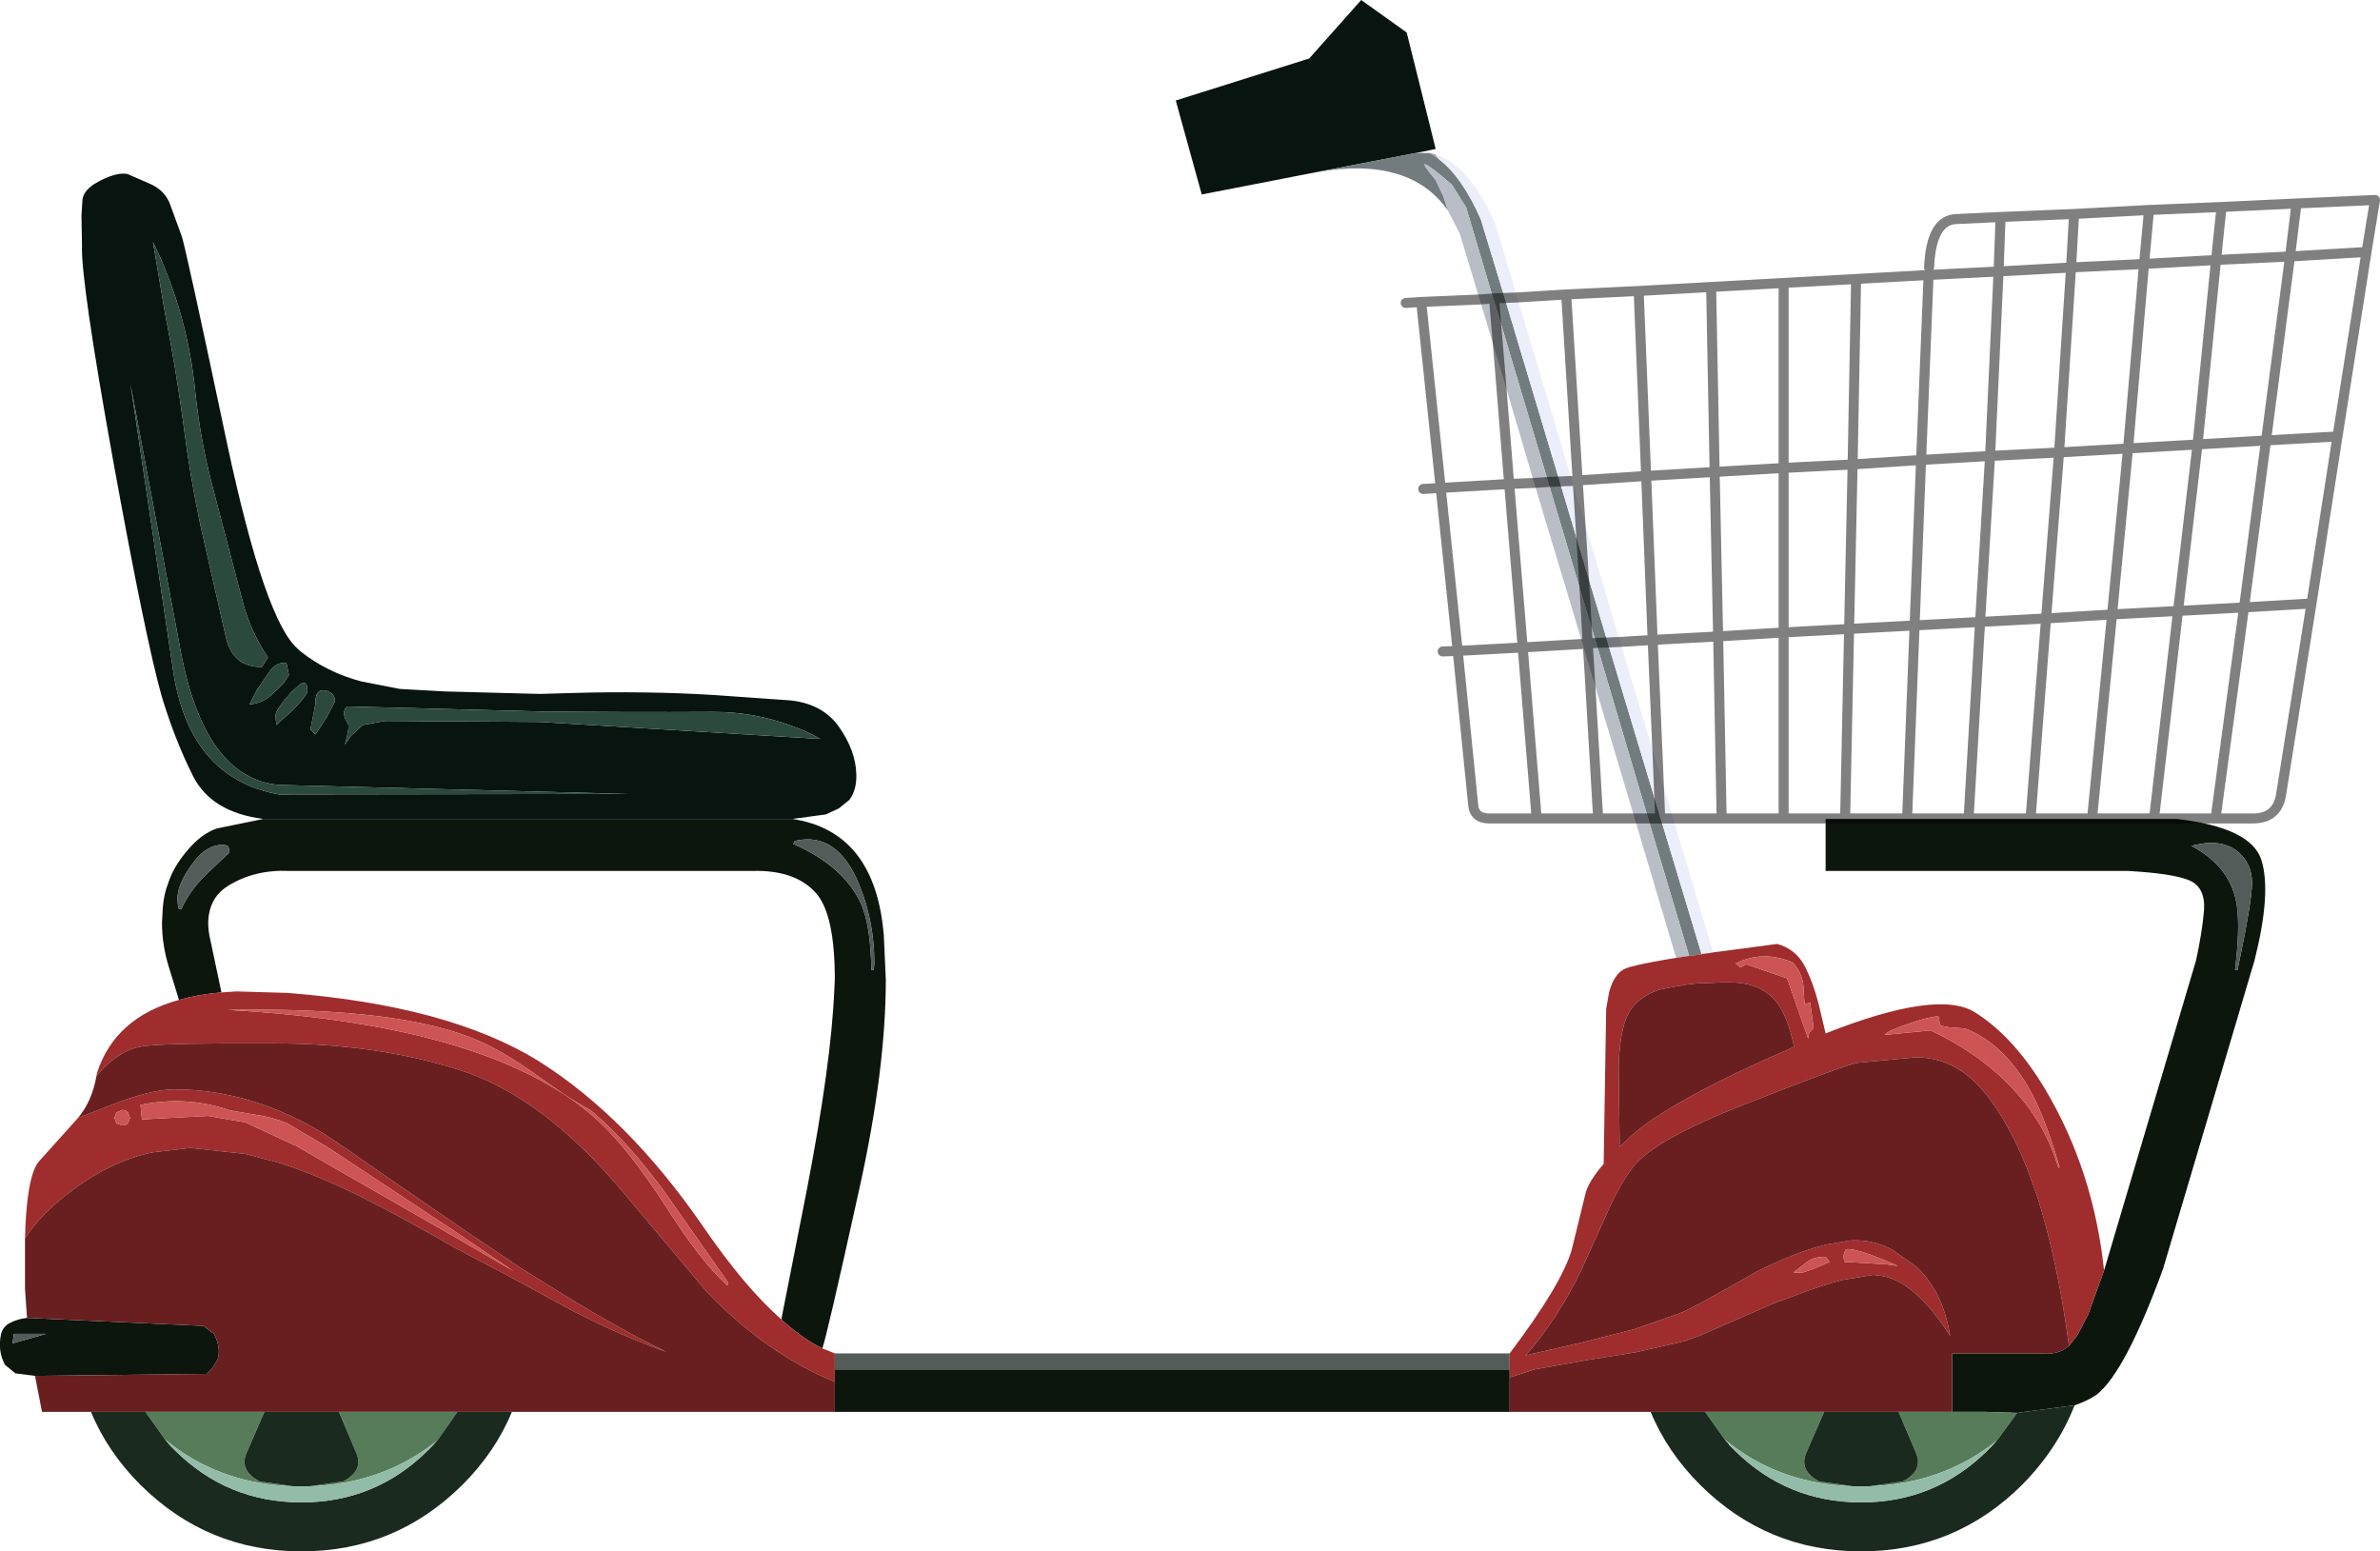 <?xml version="1.0" encoding="UTF-8" standalone="no"?>
<svg xmlns:ffdec="https://www.free-decompiler.com/flash" xmlns:xlink="http://www.w3.org/1999/xlink" ffdec:objectType="frame" height="155.15px" width="238.05px" xmlns="http://www.w3.org/2000/svg">
  <g transform="matrix(1.0, 0.0, 0.0, 1.0, 118.75, 77.55)">
    <use ffdec:characterId="959" height="155.15" transform="matrix(1.0, 0.0, 0.0, 1.0, -118.75, -77.55)" width="238.05" xlink:href="#shape0"/>
  </g>
  <defs>
    <g id="shape0" transform="matrix(1.0, 0.0, 0.0, 1.0, 118.75, 77.55)">
      <path d="M-92.4 4.35 Q-97.6 3.7 -99.45 0.05 -101.3 -3.65 -102.6 -8.0 -104.2 -13.7 -107.4 -31.3 -110.7 -49.6 -110.55 -53.05 L-110.6 -56.0 -110.5 -57.6 Q-110.4 -58.4 -109.4 -59.1 L-108.7 -59.5 Q-107.0 -60.35 -106.0 -60.15 L-103.6 -59.1 Q-102.25 -58.45 -101.75 -57.15 L-100.6 -54.0 Q-100.3 -53.4 -96.05 -33.25 -92.25 -15.45 -88.95 -12.65 L-88.75 -12.45 Q-86.05 -10.3 -82.6 -9.4 L-78.75 -8.65 -74.25 -8.4 -64.75 -8.15 -61.3 -8.25 Q-54.15 -8.45 -47.45 -8.05 L-40.35 -7.55 Q-36.7 -7.4 -34.9 -4.95 -33.15 -2.5 -33.1 -0.1 -33.05 1.45 -33.8 2.45 L-34.85 3.3 -36.15 3.9 -39.5 4.35 -92.4 4.35 M13.0 -60.35 L1.45 -58.1 -1.15 -67.5 12.2 -71.7 17.4 -77.55 Q19.7 -75.9 21.95 -74.3 L24.85 -62.65 22.9 -62.25 22.6 -62.2 13.0 -60.35 M-100.4 -35.1 Q-99.75 -29.95 -98.7 -25.0 L-96.15 -13.8 Q-95.45 -10.8 -92.55 -10.85 L-91.95 -11.8 Q-93.6 -14.25 -94.4 -17.1 L-97.6 -29.3 Q-98.7 -33.6 -99.2 -38.15 -99.95 -46.2 -103.45 -53.35 L-102.25 -46.25 Q-101.15 -40.7 -100.4 -35.1 M-91.55 -8.1 L-90.4 -9.2 -89.85 -10.05 -90.1 -11.25 Q-91.1 -11.35 -91.75 -10.45 L-93.05 -8.55 -93.8 -7.1 Q-92.5 -7.2 -91.55 -8.1 M-86.25 -8.5 Q-87.25 -8.65 -87.2 -7.15 L-87.7 -4.6 -87.2 -4.1 -86.05 -5.85 -85.25 -7.4 Q-85.25 -8.3 -86.25 -8.5 M-89.4 -6.6 L-88.75 -7.3 Q-88.0 -8.15 -88.0 -8.45 -88.0 -9.6 -88.75 -9.1 L-89.6 -8.35 Q-91.2 -6.55 -91.2 -5.95 L-91.1 -5.05 -89.4 -6.6 M-84.05 -6.9 L-84.25 -6.65 Q-84.5 -5.95 -83.95 -5.2 -83.75 -4.85 -84.25 -3.1 L-83.65 -3.95 -82.45 -5.05 -80.2 -5.45 -64.75 -5.35 -36.7 -3.65 Q-38.1 -4.45 -39.55 -4.95 -43.3 -6.35 -47.35 -6.35 -56.05 -6.3 -64.75 -6.4 L-84.05 -6.9 M-105.7 -39.15 L-101.5 -10.95 Q-100.0 0.25 -90.85 1.9 L-55.95 1.85 -90.85 0.95 Q-98.3 0.3 -100.7 -12.55 L-105.7 -39.15" fill="#081410" fill-rule="evenodd" stroke="none"/>
      <path d="M24.25 -62.25 L24.8 -62.1 25.2 -61.6 24.25 -62.25" fill="#999999" fill-rule="evenodd" stroke="none"/>
      <path d="M13.0 -60.35 L22.6 -62.2 22.9 -62.25 24.25 -62.25 25.2 -61.6 Q27.45 -59.9 29.35 -55.65 L31.75 -47.75 30.65 -47.7 30.6 -47.7 30.65 -47.7 31.75 -47.75 37.25 -29.4 36.1 -29.35 37.25 -29.4 39.55 -21.7 39.85 -16.75 39.55 -21.7 42.05 -13.3 40.9 -13.25 42.05 -13.3 47.3 4.15 47.3 4.3 47.35 4.3 47.3 4.3 46.1 4.3 47.3 4.3 47.3 4.15 47.35 4.3 51.45 17.9 50.25 18.05 50.2 18.05 46.1 4.3 40.9 -13.25 39.85 -16.75 36.1 -29.35 30.7 -47.45 30.6 -47.7 27.9 -56.8 26.45 -59.1 Q22.0 -62.9 24.85 -59.55 L25.6 -57.95 26.1 -56.45 Q22.3 -61.95 13.0 -60.35 M30.7 -47.45 L30.65 -47.7 30.7 -47.45" fill="#727b7e" fill-rule="evenodd" stroke="none"/>
      <path d="M48.6 4.3 L52.6 17.7 52.0 17.8 51.5 17.85 51.45 17.9 47.35 4.3 47.3 4.15 42.05 -13.3 39.55 -21.7 37.25 -29.4 31.75 -47.75 29.35 -55.65 Q27.45 -59.9 25.2 -61.6 L24.8 -62.1 Q28.15 -61.15 30.8 -55.2 L33.0 -47.8 31.75 -47.75 33.0 -47.8 38.5 -29.45 37.25 -29.4 38.5 -29.45 39.2 -27.15 39.55 -21.7 39.2 -27.15 43.3 -13.35 42.05 -13.3 43.3 -13.35 47.1 -0.7 48.6 4.3 47.35 4.3 48.6 4.3 M47.1 -0.7 L47.3 4.15 47.1 -0.7" fill="#eceefa" fill-rule="evenodd" stroke="none"/>
      <path d="M48.9 18.25 L44.75 4.3 46.1 4.3 50.2 18.05 49.5 18.15 48.9 18.25 M26.1 -56.45 L25.6 -57.95 24.85 -59.55 Q22.0 -62.9 26.45 -59.1 L27.9 -56.8 30.6 -47.7 29.25 -47.6 30.6 -47.7 30.7 -47.45 36.1 -29.35 34.7 -29.25 36.1 -29.35 39.85 -16.75 40.05 -13.2 39.55 -13.15 40.05 -13.2 39.85 -16.75 40.9 -13.25 40.05 -13.2 40.2 -10.95 40.05 -13.2 40.9 -13.25 46.1 4.3 44.75 4.3 40.2 -10.95 39.55 -13.15 34.7 -29.25 31.25 -40.95 29.25 -47.6 27.25 -54.2 26.1 -56.45 M31.25 -40.95 L30.7 -47.45 31.25 -40.95" fill="#b8bdc6" fill-rule="evenodd" stroke="none"/>
      <path d="M91.7 49.5 L91.75 49.35 100.9 18.5 Q101.5 15.75 101.7 13.5 101.85 11.2 100.25 10.5 98.6 9.8 94.05 9.55 L63.85 9.55 63.85 4.35 98.95 4.35 Q106.45 5.2 107.45 8.5 108.45 11.75 106.75 18.5 L97.6 49.35 Q93.85 59.6 91.0 61.9 90.05 62.55 88.75 63.0 L88.7 63.0 83.0 63.75 79.85 63.65 76.5 63.65 76.5 57.8 85.4 57.8 Q87.1 58.0 88.2 57.05 L89.05 55.95 90.15 53.85 90.15 53.8 91.7 49.5 M32.25 63.65 L-35.25 63.65 -35.25 60.65 -35.25 59.4 32.25 59.4 32.25 60.2 32.25 63.65 M-115.25 60.05 L-117.2 59.8 -118.25 58.95 Q-119.0 57.55 -118.65 55.9 -118.5 55.2 -117.85 54.8 -117.0 54.35 -116.05 54.25 L-98.4 55.05 -97.35 55.85 Q-96.6 57.25 -97.0 58.45 L-97.5 59.25 -98.05 59.85 -115.25 60.05 M-100.85 22.45 L-101.85 19.2 Q-102.55 16.95 -102.55 14.7 L-102.5 13.9 Q-102.45 12.1 -101.95 10.85 -101.45 9.2 -100.05 7.55 -98.65 5.85 -97.05 5.3 L-92.4 4.35 -39.5 4.35 Q-31.2 5.6 -30.35 16.0 L-30.15 20.4 Q-30.15 29.4 -32.8 41.35 -36.1 56.3 -36.5 57.3 -38.45 56.35 -40.6 54.4 L-38.05 41.45 Q-35.6 28.75 -35.3 21.4 L-35.25 20.4 Q-35.25 13.85 -37.15 11.75 -39.2 9.45 -43.45 9.55 L-89.85 9.55 Q-93.3 9.4 -95.95 11.05 -97.55 12.05 -97.85 13.9 -98.05 15.05 -97.7 16.5 L-96.6 21.7 Q-98.95 21.9 -100.85 22.45 M106.5 10.75 Q106.5 8.8 105.05 7.6 103.35 6.25 100.45 7.05 104.5 9.2 105.0 13.15 105.3 15.35 104.8 19.45 L105.05 19.45 Q106.5 12.55 106.5 10.75 M-39.25 6.55 L-39.3 6.65 -39.4 6.85 Q-34.3 9.1 -32.6 12.9 -31.65 15.1 -31.6 19.45 L-31.35 19.45 -31.3 18.75 Q-31.3 14.65 -32.8 10.95 -35.0 5.55 -39.25 6.55 M-95.8 7.7 L-95.9 7.1 -96.05 7.0 Q-97.95 6.65 -99.55 8.9 -101.0 10.85 -101.0 12.35 L-100.95 13.05 -100.85 13.35 -100.6 13.35 Q-99.7 11.3 -97.65 9.45 L-95.8 7.7 M-117.35 55.85 L-117.5 56.8 -114.15 55.85 -117.35 55.85" fill="#0c160d" fill-rule="evenodd" stroke="none"/>
      <path d="M-35.25 57.8 L32.25 57.8 32.25 59.4 -35.25 59.4 -35.25 57.8 M106.5 10.75 Q106.5 12.55 105.05 19.45 L104.8 19.45 Q105.3 15.35 105.0 13.15 104.5 9.2 100.45 7.05 103.35 6.25 105.05 7.6 106.5 8.8 106.5 10.75 M-39.25 6.55 Q-35.0 5.55 -32.8 10.95 -31.3 14.65 -31.3 18.75 L-31.35 19.45 -31.6 19.45 Q-31.65 15.1 -32.6 12.9 -34.3 9.1 -39.4 6.85 L-39.3 6.65 -39.25 6.55 M-95.8 7.7 L-97.65 9.45 Q-99.7 11.3 -100.6 13.35 L-100.85 13.35 -100.95 13.05 -101.0 12.35 Q-101.0 10.85 -99.55 8.9 -97.95 6.65 -96.05 7.0 L-95.9 7.1 -95.8 7.7 M-117.35 55.85 L-114.15 55.85 -117.5 56.8 -117.35 55.85" fill="#535c59" fill-rule="evenodd" stroke="none"/>
      <path d="M52.6 17.7 L59.0 16.85 Q60.85 17.35 61.75 19.05 62.6 20.7 63.15 22.85 L63.85 25.8 Q75.1 21.35 78.8 23.7 82.7 26.15 85.85 31.45 90.65 39.55 91.7 49.5 L90.15 53.8 90.15 53.85 89.05 55.95 88.2 57.05 Q87.05 48.55 85.05 42.2 L84.0 39.3 Q82.25 34.9 79.95 31.95 76.9 28.1 72.75 28.2 L66.95 28.75 Q65.25 29.15 56.0 32.8 46.7 36.4 44.55 39.2 43.15 41.05 41.75 44.3 L39.35 49.6 Q36.95 54.5 33.85 58.0 L39.5 56.7 44.65 55.4 49.1 53.85 49.6 53.65 51.3 52.8 56.15 50.1 56.9 49.65 Q61.0 47.6 64.0 46.9 L66.4 46.5 Q68.6 46.4 70.55 47.45 L73.0 49.2 Q74.1 50.25 74.9 51.7 75.9 53.55 76.3 56.05 74.85 53.75 73.4 52.35 71.4 50.35 69.45 50.05 L68.6 49.95 65.55 50.45 Q63.55 50.95 60.7 52.05 L58.65 52.8 51.2 56.05 51.05 56.1 49.65 56.6 44.8 57.7 40.1 58.45 34.75 59.4 32.25 60.2 32.25 59.4 32.25 57.8 Q37.45 50.9 38.45 47.45 L39.8 41.95 Q40.05 40.7 41.65 38.85 L41.9 23.35 42.2 21.65 Q42.7 19.85 43.75 19.35 44.45 19.0 47.95 18.4 L48.9 18.25 49.5 18.15 50.2 18.05 50.25 18.05 51.45 17.9 51.5 17.85 52.0 17.8 52.6 17.7 M-116.25 46.3 Q-116.1 40.2 -114.9 38.65 L-111.35 34.7 -110.95 34.25 -107.6 32.95 Q-103.65 31.4 -101.3 31.4 -97.3 31.4 -93.45 32.6 -89.85 33.7 -86.4 35.8 L-83.65 37.65 -80.35 39.95 -74.3 44.1 -72.05 45.65 -66.45 49.4 -62.1 52.1 Q-56.55 55.5 -52.1 57.65 -56.4 56.15 -61.65 53.45 L-66.15 51.0 Q-69.75 49.05 -72.1 47.85 -72.6 47.55 -73.05 47.35 -78.95 43.95 -83.1 41.9 L-84.8 41.1 Q-87.95 39.65 -90.8 38.75 L-94.2 37.85 -99.7 37.25 -103.55 37.7 Q-107.9 38.65 -112.0 41.85 -114.75 43.95 -116.25 46.3 M-109.1 30.05 L-109.05 29.75 Q-107.25 24.2 -100.85 22.45 -98.95 21.9 -96.6 21.7 L-95.1 21.6 -90.0 21.75 Q-73.9 23.0 -64.9 28.55 -56.0 34.15 -48.5 45.0 -44.3 51.15 -40.6 54.4 -38.45 56.35 -36.5 57.3 L-35.25 57.8 -35.25 59.4 -35.25 60.65 Q-42.0 57.9 -48.05 51.65 L-56.45 41.65 Q-64.45 32.1 -72.8 29.45 -81.1 26.8 -91.35 26.8 -101.6 26.75 -104.2 27.05 -106.8 27.3 -109.1 30.05 M87.15 39.3 L87.25 39.15 Q85.65 33.7 84.05 31.05 81.5 26.75 77.8 25.3 75.25 25.2 75.25 24.85 L75.2 24.25 75.1 24.1 Q74.3 24.1 72.25 24.8 70.1 25.5 69.75 25.95 L74.35 25.5 Q79.65 28.0 83.0 31.8 85.95 35.15 87.15 39.3 M62.3 22.7 L61.75 22.9 61.65 21.6 Q61.7 19.95 60.55 18.7 57.6 17.45 54.85 18.8 L55.3 19.2 55.95 18.9 60.0 20.3 62.1 26.3 62.2 25.75 62.65 25.25 62.3 22.7 M47.3 21.4 Q44.95 22.15 44.05 23.95 43.25 25.6 43.15 29.15 L43.25 37.15 44.35 36.1 Q48.4 32.45 60.7 27.15 60.1 24.25 59.05 22.8 57.45 20.7 54.3 20.7 L53.5 20.7 52.3 20.75 51.0 20.8 49.7 20.95 47.3 21.4 M65.85 48.65 L69.95 48.9 71.05 49.05 70.05 48.6 68.25 47.9 Q66.4 47.25 65.85 47.4 L65.65 47.95 Q65.65 48.75 65.85 48.65 M64.25 48.65 L63.85 48.15 Q62.75 48.1 62.0 48.65 L60.65 49.7 61.45 49.75 62.65 49.35 64.25 48.65 M-65.25 29.85 Q-68.45 27.6 -70.85 26.55 -78.55 23.15 -95.95 23.45 -69.2 24.95 -58.8 34.65 -55.85 37.4 -52.15 43.1 -48.6 48.7 -46.0 51.0 L-45.9 50.75 -52.1 41.9 Q-55.85 36.7 -59.65 33.5 -61.65 32.45 -65.25 29.85 M-73.25 45.6 L-85.95 37.2 -90.0 34.8 Q-91.6 34.15 -93.1 33.95 L-95.75 33.5 -96.2 33.35 Q-100.3 32.05 -104.7 32.95 L-104.55 34.4 -97.95 34.05 -94.2 34.7 -89.25 37.0 -89.2 37.0 -86.1 38.8 -82.95 40.6 -72.75 46.45 -67.35 49.6 -73.25 45.6 M-106.5 35.0 Q-106.2 35.0 -105.95 34.8 L-105.75 34.25 -105.95 33.7 Q-106.2 33.45 -106.5 33.45 L-107.1 33.7 -107.3 34.25 -107.1 34.8 -106.5 35.0" fill="#9f2d2d" fill-rule="evenodd" stroke="none"/>
      <path d="M46.35 63.65 L32.25 63.65 32.25 60.2 34.75 59.4 40.1 58.45 44.8 57.7 49.65 56.6 51.05 56.1 51.2 56.05 58.65 52.8 60.7 52.05 Q63.55 50.95 65.55 50.45 L68.6 49.95 69.45 50.05 Q71.4 50.35 73.4 52.35 74.85 53.75 76.3 56.05 75.9 53.55 74.9 51.7 74.1 50.25 73.0 49.2 L70.55 47.45 Q68.6 46.4 66.4 46.5 L64.0 46.9 Q61.0 47.6 56.9 49.65 L56.15 50.1 51.3 52.8 49.6 53.65 49.1 53.85 44.65 55.4 39.5 56.7 33.85 58.0 Q36.95 54.5 39.35 49.6 L41.75 44.3 Q43.15 41.05 44.55 39.2 46.7 36.4 56.0 32.8 65.25 29.15 66.95 28.75 L72.75 28.2 Q76.9 28.1 79.95 31.95 82.25 34.9 84.0 39.3 L85.05 42.2 Q87.05 48.55 88.2 57.05 87.1 58.0 85.4 57.8 L76.5 57.8 76.5 63.65 71.15 63.65 63.7 63.65 51.8 63.65 46.35 63.65 M-35.25 63.65 L-67.55 63.65 -73.0 63.65 -84.85 63.65 -92.3 63.65 -104.2 63.65 -109.65 63.65 -114.55 63.65 -115.25 60.05 -98.05 59.85 -97.5 59.25 -97.0 58.45 Q-96.6 57.25 -97.35 55.85 L-98.4 55.05 -116.05 54.25 -116.25 51.3 -116.25 46.3 Q-114.75 43.95 -112.0 41.85 -107.9 38.65 -103.55 37.7 L-99.7 37.25 -94.2 37.85 -90.8 38.75 Q-87.95 39.65 -84.8 41.1 L-83.1 41.9 Q-78.95 43.95 -73.05 47.35 -72.6 47.55 -72.1 47.85 -69.75 49.05 -66.15 51.0 L-61.65 53.45 Q-56.4 56.15 -52.1 57.65 -56.55 55.5 -62.1 52.1 L-66.45 49.4 -72.05 45.65 -74.3 44.1 -80.35 39.95 -83.65 37.65 -86.4 35.8 Q-89.85 33.7 -93.45 32.6 -97.3 31.4 -101.3 31.4 -103.65 31.4 -107.6 32.95 L-110.95 34.25 Q-109.55 32.6 -109.1 30.05 -106.8 27.3 -104.2 27.05 -101.6 26.75 -91.35 26.8 -81.1 26.8 -72.8 29.45 -64.45 32.1 -56.45 41.65 L-48.05 51.65 Q-42.0 57.9 -35.25 60.65 L-35.25 63.65 M47.3 21.4 L49.7 20.95 51.0 20.8 52.3 20.75 53.5 20.7 54.3 20.7 Q57.45 20.7 59.05 22.8 60.1 24.25 60.7 27.15 48.4 32.45 44.35 36.1 L43.25 37.15 43.15 29.15 Q43.25 25.6 44.05 23.95 44.95 22.15 47.3 21.4" fill="#691f1f" fill-rule="evenodd" stroke="none"/>
      <path d="M87.15 39.3 Q85.95 35.15 83.0 31.8 79.65 28.0 74.35 25.5 L69.75 25.95 Q70.1 25.5 72.25 24.8 74.3 24.1 75.1 24.1 L75.2 24.25 75.25 24.85 Q75.25 25.2 77.8 25.3 81.5 26.75 84.05 31.05 85.65 33.7 87.25 39.15 L87.15 39.3 M62.3 22.7 L62.65 25.25 62.2 25.75 62.1 26.3 60.0 20.3 55.95 18.9 55.3 19.2 54.85 18.8 Q57.6 17.45 60.55 18.7 61.7 19.95 61.65 21.6 L61.75 22.9 62.3 22.7 M64.25 48.65 L62.65 49.35 61.45 49.75 60.65 49.7 62.0 48.65 Q62.75 48.1 63.85 48.15 L64.25 48.65 M65.85 48.65 Q65.65 48.75 65.65 47.95 L65.85 47.4 Q66.4 47.25 68.25 47.9 L70.05 48.6 71.05 49.05 69.95 48.9 65.85 48.65 M-65.25 29.85 Q-61.65 32.45 -59.65 33.5 -55.85 36.7 -52.1 41.9 L-45.9 50.75 -46.0 51.0 Q-48.6 48.7 -52.15 43.1 -55.85 37.4 -58.8 34.65 -69.2 24.95 -95.95 23.45 -78.55 23.15 -70.85 26.55 -68.45 27.6 -65.25 29.85 M-73.25 45.6 L-67.35 49.6 -72.75 46.45 -82.95 40.6 -86.1 38.8 -89.2 37.0 -89.25 37.0 -94.2 34.7 -97.95 34.05 -104.55 34.4 -104.7 32.95 Q-100.3 32.05 -96.2 33.35 L-95.75 33.5 -93.1 33.95 Q-91.6 34.15 -90.0 34.8 L-85.95 37.2 -73.25 45.6 M-106.5 35.0 L-107.1 34.8 -107.3 34.25 -107.1 33.7 -106.5 33.45 Q-106.2 33.45 -105.95 33.7 L-105.75 34.25 -105.95 34.8 Q-106.2 35.0 -106.5 35.0" fill="#cd5454" fill-rule="evenodd" stroke="none"/>
      <path d="M76.5 63.65 L79.85 63.65 83.0 63.75 81.0 66.5 80.95 66.55 Q75.85 70.6 69.05 71.05 L68.15 71.1 71.6 70.6 Q73.55 69.55 72.95 67.9 L71.15 63.65 76.5 63.65 M63.7 63.65 L61.85 67.9 Q61.25 69.55 63.2 70.6 L66.65 71.1 65.75 71.05 Q58.8 70.6 53.75 66.4 L51.8 63.65 63.7 63.65 M-73.0 63.65 L-75.0 66.5 -75.05 66.55 Q-80.15 70.6 -86.95 71.05 L-87.85 71.1 -84.4 70.6 Q-82.45 69.55 -83.05 67.9 L-84.85 63.65 -73.0 63.65 M-102.25 66.4 L-104.2 63.65 -92.3 63.65 -94.15 67.9 Q-94.75 69.55 -92.8 70.6 L-89.35 71.1 -90.25 71.05 Q-97.2 70.6 -102.25 66.4" fill="#577c5a" fill-rule="evenodd" stroke="none"/>
      <path d="M88.75 63.0 Q87.05 67.35 83.5 70.95 76.8 77.6 67.4 77.6 58.0 77.6 51.3 70.95 48.0 67.65 46.35 63.65 L51.8 63.65 53.75 66.4 54.15 66.85 54.2 66.95 54.75 67.5 Q60.0 72.7 67.4 72.7 74.8 72.7 80.05 67.5 L80.4 67.15 80.95 66.55 81.0 66.5 83.0 63.75 88.7 63.0 88.75 63.0 M-67.55 63.65 Q-69.2 67.65 -72.5 70.95 -79.2 77.6 -88.6 77.6 -98.0 77.6 -104.7 70.95 -108.0 67.65 -109.65 63.65 L-104.2 63.65 -102.25 66.4 -101.85 66.85 -101.8 66.95 -101.25 67.5 Q-96.0 72.7 -88.6 72.7 -81.2 72.7 -75.95 67.5 L-75.6 67.15 -75.05 66.55 -75.0 66.5 -73.0 63.65 -67.55 63.65 M66.65 71.1 L63.2 70.6 Q61.25 69.55 61.85 67.9 L63.7 63.65 71.15 63.65 72.95 67.9 Q73.55 69.55 71.6 70.6 L68.15 71.1 66.65 71.1 M-84.85 63.65 L-83.05 67.9 Q-82.45 69.55 -84.4 70.6 L-87.85 71.1 -89.35 71.1 -92.8 70.6 Q-94.75 69.55 -94.15 67.9 L-92.3 63.65 -84.85 63.65" fill="#1a2a1f" fill-rule="evenodd" stroke="none"/>
      <path d="M66.65 71.1 L68.15 71.1 69.05 71.05 Q75.85 70.6 80.95 66.55 L80.4 67.15 80.05 67.5 Q74.8 72.7 67.4 72.7 60.0 72.7 54.75 67.5 L54.2 66.95 54.15 66.85 53.75 66.4 Q58.8 70.6 65.75 71.05 L66.65 71.1 M-75.05 66.55 L-75.6 67.15 -75.95 67.5 Q-81.2 72.7 -88.6 72.7 -96.0 72.7 -101.25 67.5 L-101.8 66.95 -101.85 66.85 -102.25 66.4 Q-97.2 70.6 -90.25 71.05 L-89.35 71.1 -87.85 71.1 -86.95 71.05 Q-80.15 70.6 -75.05 66.55" fill="#92bca8" fill-rule="evenodd" stroke="none"/>
      <path d="M-100.4 -35.1 Q-101.15 -40.7 -102.25 -46.25 L-103.45 -53.35 Q-99.95 -46.2 -99.2 -38.15 -98.7 -33.6 -97.6 -29.3 L-94.4 -17.1 Q-93.6 -14.25 -91.95 -11.8 L-92.55 -10.85 Q-95.45 -10.8 -96.15 -13.8 L-98.7 -25.0 Q-99.75 -29.95 -100.4 -35.1 M-91.55 -8.1 Q-92.5 -7.2 -93.8 -7.1 L-93.05 -8.55 -91.75 -10.45 Q-91.1 -11.35 -90.1 -11.25 L-89.85 -10.05 -90.4 -9.2 -91.55 -8.1 M-84.05 -6.9 L-64.75 -6.4 Q-56.05 -6.3 -47.35 -6.35 -43.3 -6.35 -39.55 -4.95 -38.1 -4.45 -36.7 -3.65 L-64.75 -5.35 -80.2 -5.45 -82.45 -5.05 -83.65 -3.95 -84.25 -3.1 Q-83.75 -4.85 -83.95 -5.2 -84.5 -5.95 -84.25 -6.65 L-84.05 -6.9 M-89.4 -6.6 L-91.1 -5.05 -91.2 -5.95 Q-91.2 -6.55 -89.6 -8.35 L-88.75 -9.1 Q-88.0 -9.6 -88.0 -8.45 -88.0 -8.15 -88.75 -7.3 L-89.4 -6.6 M-86.25 -8.5 Q-85.25 -8.3 -85.25 -7.4 L-86.05 -5.85 -87.2 -4.1 -87.7 -4.6 -87.2 -7.15 Q-87.25 -8.65 -86.25 -8.5 M-105.7 -39.15 L-100.7 -12.55 Q-98.3 0.3 -90.85 0.95 L-55.95 1.85 -90.85 1.9 Q-100.0 0.25 -101.5 -10.95 L-105.7 -39.15" fill="#2b493d" fill-rule="evenodd" stroke="none"/>
      <path d="M66.9 -49.65 L66.55 -31.1 73.4 -31.55 74.15 -50.05 66.9 -49.65 59.65 -49.25 59.65 -30.75 66.55 -31.1 66.2 -14.65 72.75 -15.0 73.4 -31.55 80.3 -31.95 81.15 -50.4 74.15 -50.05 M74.2 -50.8 Q74.4 -55.7 77.1 -55.65 L81.35 -55.85 88.7 -56.15 96.2 -56.55 103.45 -56.85 110.95 -57.2 118.8 -57.55 117.95 -52.35 115.05 -33.9 112.45 -17.2 109.4 1.95 Q109.0 4.35 106.5 4.3 L102.85 4.3 96.7 4.3 90.5 4.3 84.35 4.3 78.15 4.3 72.0 4.3 65.8 4.3 59.65 4.3 53.45 4.3 48.6 4.3 47.35 4.3 47.3 4.3 46.1 4.3 44.75 4.3 41.1 4.3 34.95 4.3 30.1 4.3 Q28.7 4.25 28.6 2.95 L27.05 -12.45 25.55 -12.4 M33.0 -47.8 L37.9 -48.1 45.15 -48.45 52.4 -48.85 59.65 -49.25 M29.25 -47.6 L30.6 -47.7 30.65 -47.7 31.75 -47.75 33.0 -47.8 M30.7 -47.45 L31.25 -40.95 32.2 -29.15 34.7 -29.25 36.1 -29.35 37.25 -29.4 38.5 -29.45 39.05 -29.5 37.9 -48.1 M30.65 -47.7 L30.7 -47.45 M23.6 -28.65 L25.35 -28.75 23.4 -47.35 21.85 -47.25 M29.25 -47.6 L23.4 -47.35 M39.55 -13.15 L40.05 -13.2 39.85 -16.75 39.55 -21.7 39.2 -27.15 39.05 -29.5 45.9 -29.95 45.15 -48.45 M25.35 -28.75 L32.2 -29.15 33.55 -12.8 39.55 -13.15 M40.2 -10.95 L40.05 -13.2 40.9 -13.25 42.05 -13.3 43.3 -13.35 46.55 -13.55 45.9 -29.95 52.75 -30.35 52.4 -48.85 M25.35 -28.75 L27.05 -12.45 33.55 -12.8 34.95 4.3 M52.75 -30.35 L59.65 -30.75 59.65 -14.3 66.2 -14.65 65.8 4.3 M47.3 4.15 L47.1 -0.7 46.55 -13.55 53.1 -13.9 59.65 -14.3 59.65 4.3 M53.45 4.3 L53.1 -13.9 52.75 -30.35 M78.15 4.3 L79.3 -15.35 72.75 -15.0 72.0 4.3 M79.3 -15.35 L85.9 -15.7 87.2 -32.3 80.3 -31.95 79.3 -15.35 M81.35 -55.85 L81.15 -50.4 88.4 -50.8 88.7 -56.15 M88.4 -50.8 L95.7 -51.15 96.2 -56.55 M103.45 -56.85 L102.9 -51.55 110.3 -51.9 110.95 -57.2 M117.95 -52.35 L110.3 -51.9 107.9 -33.5 115.05 -33.9 M95.7 -51.15 L94.1 -32.7 101.05 -33.1 102.9 -51.55 95.7 -51.15 M88.4 -50.8 L87.2 -32.3 94.1 -32.7 92.5 -16.1 99.1 -16.45 101.05 -33.1 107.9 -33.5 105.7 -16.8 112.45 -17.2 M90.5 4.3 L92.5 -16.1 85.9 -15.7 84.35 4.3 M99.1 -16.45 L105.7 -16.8 102.85 4.3 M47.3 4.15 L47.3 4.3 M40.2 -10.95 L41.1 4.3 M99.1 -16.45 L96.7 4.3" fill="none" stroke="#000000" stroke-linecap="round" stroke-linejoin="round" stroke-opacity="0.498" stroke-width="1.0"/>
    </g>
  </defs>
</svg>

